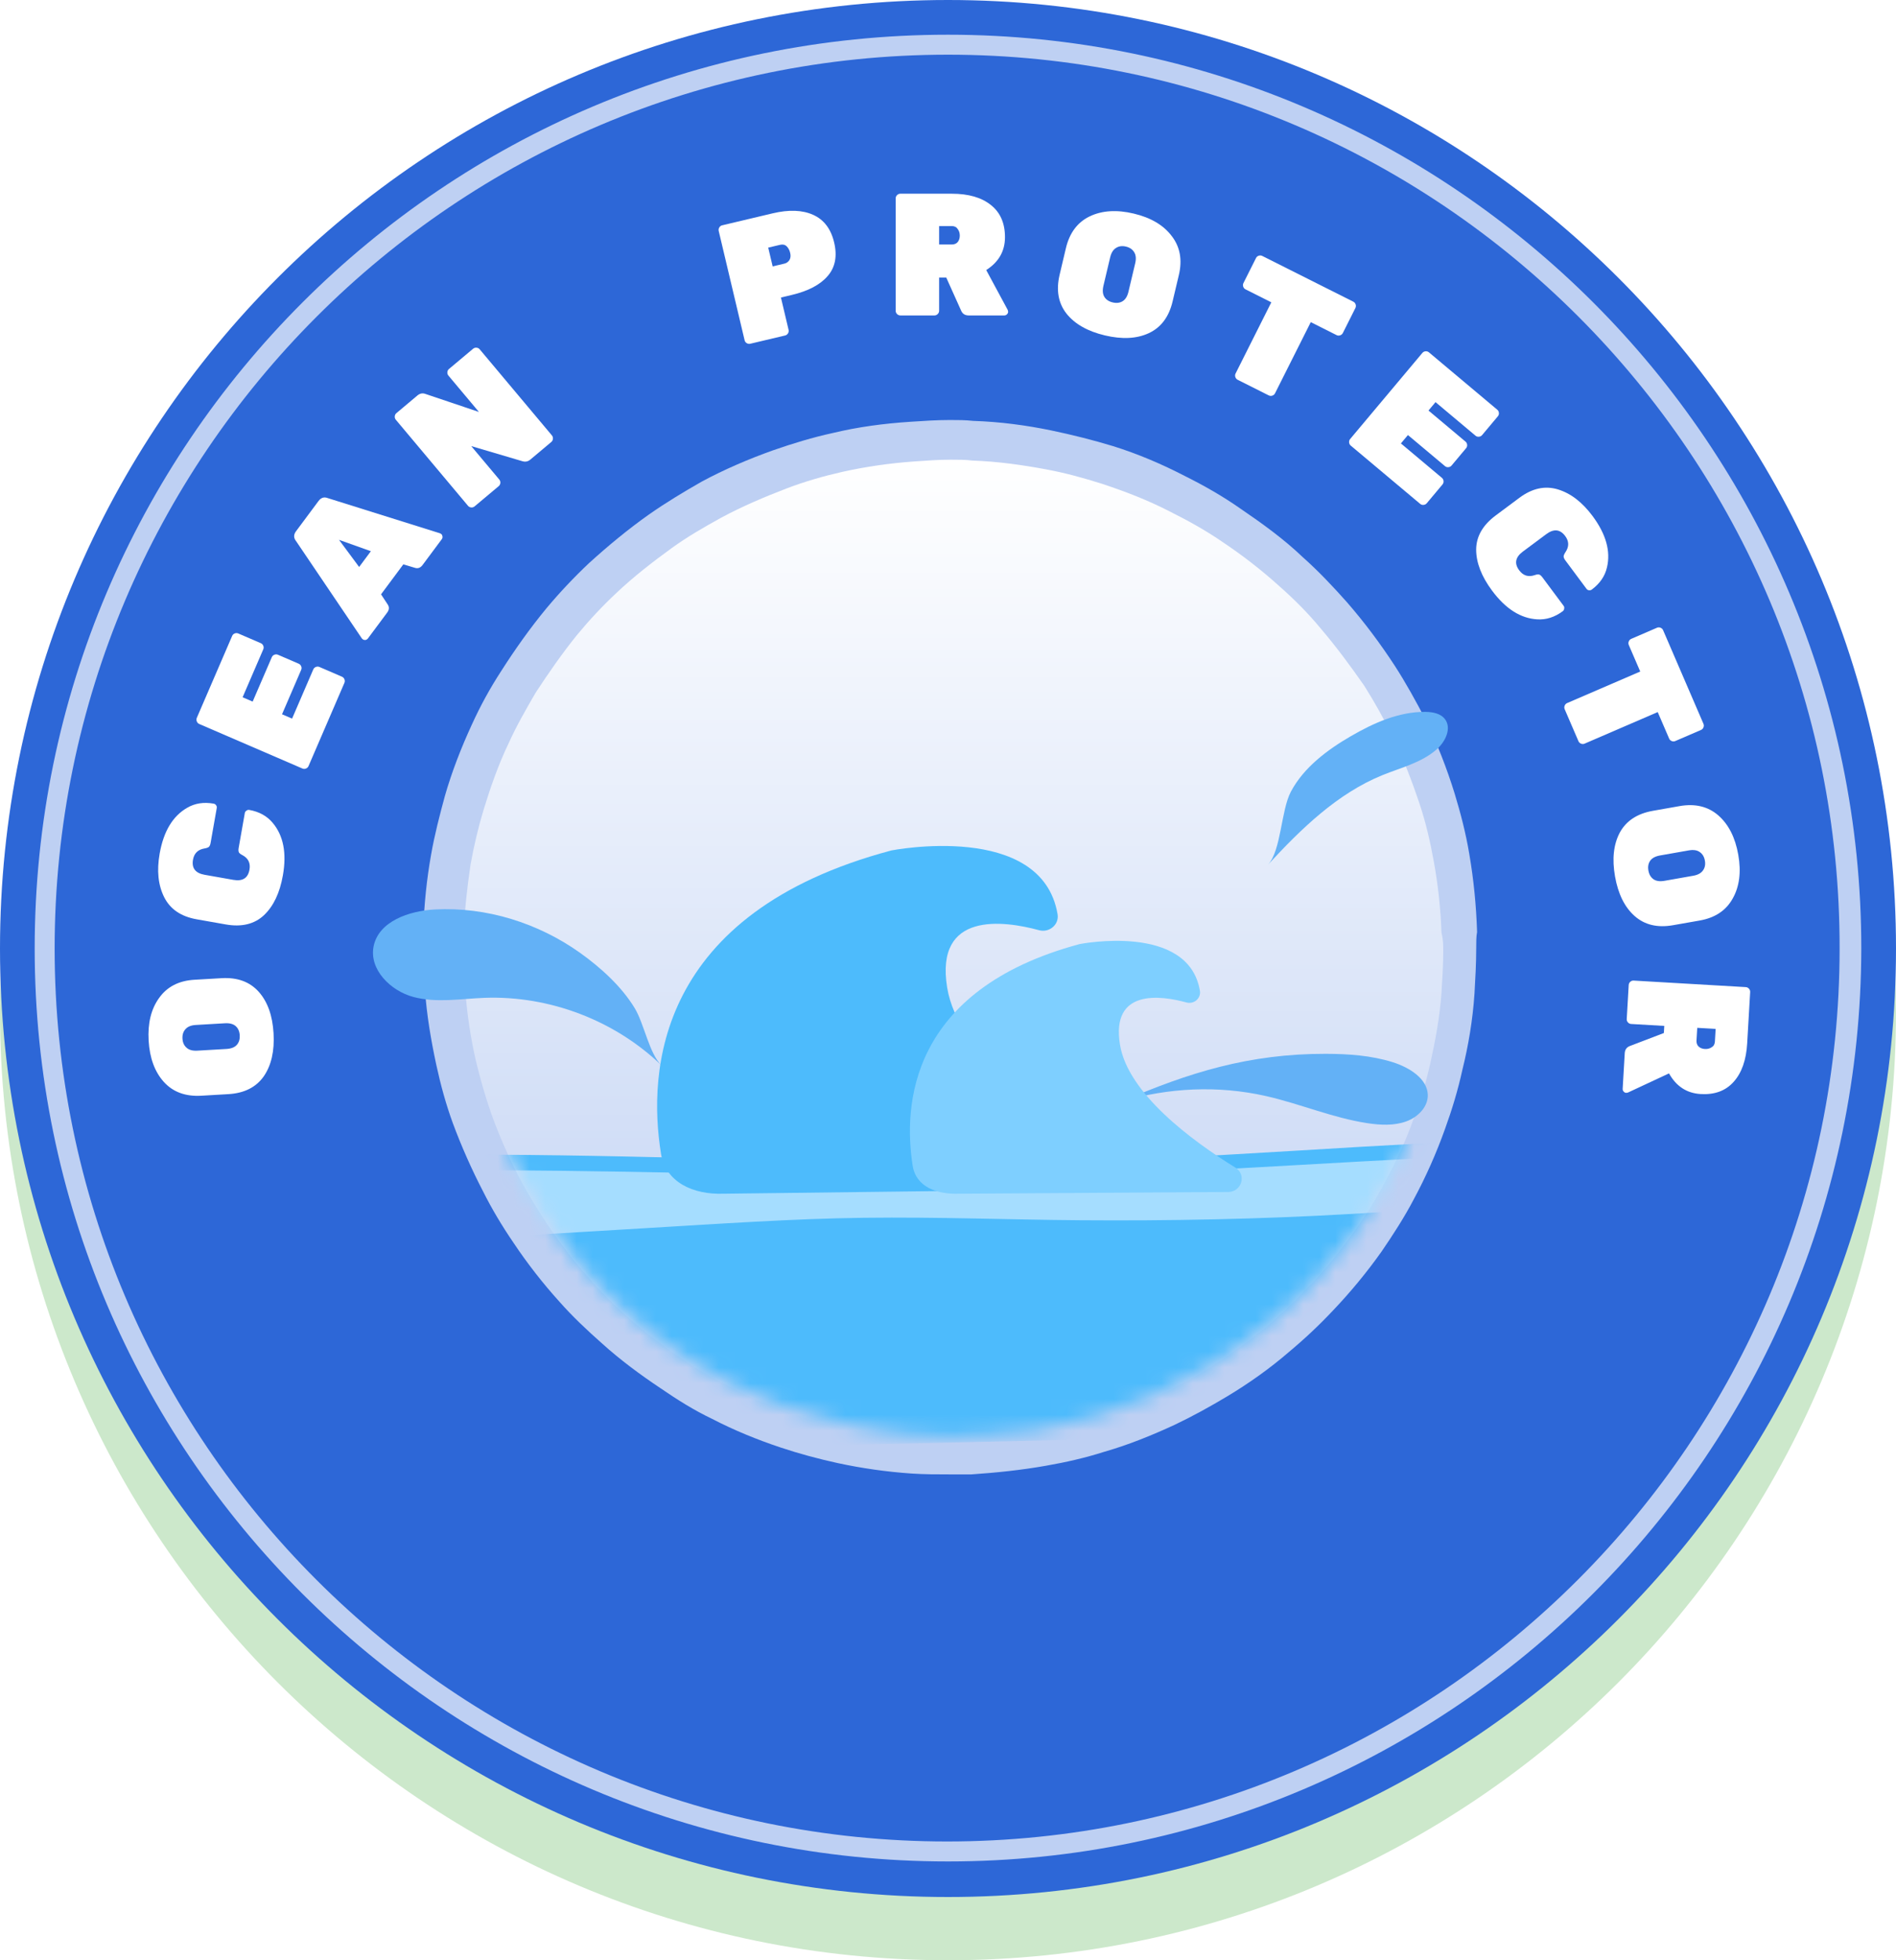 <svg width="120" height="124" viewBox="0 0 120 124" fill="none" xmlns="http://www.w3.org/2000/svg">
<g clip-path="url(#clip0_2257_83997)">
<g filter="url(#filter0_d_2257_83997)">
<path d="M60 120C93.137 120 120 93.137 120 60C120 26.863 93.137 0 60 0C26.863 0 0 26.863 0 60C0 93.137 26.863 120 60 120Z" fill="#CCE8CB"/>
</g>
<path d="M60 120C93.137 120 120 93.137 120 60C120 26.863 93.137 0 60 0C26.863 0 0 26.863 0 60C0 93.137 26.863 120 60 120Z" fill="#2D67D7"/>
<path d="M59.999 117.75C28.106 117.75 2.195 91.84 2.195 60.001C2.195 28.107 28.106 2.196 59.999 2.196C91.838 2.196 117.804 28.107 117.804 60.001C117.749 91.84 91.838 117.75 59.999 117.75ZM59.999 3.459C28.819 3.459 3.458 28.82 3.458 60.001C3.458 91.181 28.819 116.487 59.945 116.487C91.125 116.487 116.431 91.126 116.431 60.001C116.486 28.82 91.125 3.459 59.999 3.459Z" fill="#BED0F3"/>
<path d="M93.431 60C93.431 60.934 93.376 61.922 93.322 62.855C93.212 64.502 92.937 66.148 92.553 67.686C92.278 68.948 91.894 70.211 91.455 71.418C90.906 72.955 90.247 74.438 89.479 75.865C88.875 77.018 88.161 78.115 87.448 79.159C86.515 80.476 85.472 81.739 84.374 82.891C83.495 83.825 82.562 84.703 81.574 85.526C80.366 86.569 79.049 87.502 77.677 88.326C76.579 88.985 75.481 89.589 74.328 90.138C72.901 90.796 71.418 91.4 69.882 91.839C68.674 92.224 67.466 92.498 66.204 92.718C64.666 92.992 63.075 93.157 61.483 93.266C61.043 93.266 60.549 93.266 60.11 93.266C59.287 93.266 58.518 93.266 57.695 93.212C56.103 93.102 54.566 92.882 53.029 92.553C51.766 92.278 50.559 91.949 49.406 91.565C47.924 91.071 46.441 90.467 45.069 89.753C43.916 89.204 42.873 88.546 41.83 87.832C40.513 86.954 39.25 86.02 38.097 84.977C37.164 84.154 36.231 83.276 35.407 82.342C34.364 81.19 33.376 79.927 32.498 78.61C31.785 77.567 31.126 76.469 30.577 75.371C29.863 73.998 29.204 72.516 28.655 71.034C28.216 69.826 27.887 68.619 27.613 67.356C27.283 65.819 27.009 64.227 26.899 62.635C26.844 61.702 26.789 60.824 26.789 59.891C26.789 59.561 26.789 59.177 26.789 58.847C26.844 57.201 27.009 55.609 27.283 54.072C27.503 52.809 27.832 51.547 28.161 50.339C28.601 48.802 29.204 47.265 29.863 45.837C30.412 44.63 31.016 43.532 31.73 42.434C32.608 41.062 33.541 39.744 34.584 38.481C35.407 37.493 36.341 36.505 37.274 35.627C38.482 34.529 39.744 33.486 41.062 32.553C42.16 31.784 43.258 31.126 44.41 30.467C45.838 29.698 47.375 29.04 48.912 28.491C50.174 28.052 51.437 27.667 52.699 27.393C54.291 27.009 55.938 26.789 57.64 26.679C58.463 26.624 59.287 26.569 60.11 26.569C60.604 26.569 61.098 26.569 61.592 26.624C63.294 26.679 64.941 26.899 66.533 27.228C67.85 27.503 69.168 27.832 70.43 28.216C72.022 28.71 73.559 29.369 75.042 30.137C76.249 30.741 77.402 31.4 78.5 32.169C79.872 33.102 81.245 34.09 82.452 35.243C83.441 36.121 84.374 37.109 85.252 38.097C86.35 39.36 87.338 40.677 88.271 42.105C88.985 43.203 89.644 44.41 90.247 45.563C90.961 47.045 91.565 48.582 92.059 50.174C92.443 51.437 92.773 52.699 92.992 54.017C93.267 55.609 93.431 57.255 93.486 58.957C93.431 59.232 93.431 59.616 93.431 60Z" fill="#BED0F3"/>
<path d="M91.344 60.161C91.344 61.038 91.289 61.916 91.234 62.793C91.124 64.328 90.85 65.808 90.521 67.288C90.246 68.494 89.917 69.645 89.478 70.741C88.984 72.167 88.326 73.537 87.613 74.853C87.064 75.894 86.406 76.936 85.692 77.923C84.814 79.129 83.882 80.335 82.839 81.376C82.016 82.253 81.138 83.076 80.261 83.843C79.108 84.775 77.901 85.652 76.639 86.474C75.652 87.077 74.609 87.68 73.512 88.174C72.195 88.777 70.823 89.325 69.397 89.763C68.299 90.092 67.147 90.367 65.94 90.586C64.514 90.86 63.032 91.024 61.551 91.079C61.112 91.079 60.673 91.079 60.234 91.079C59.466 91.079 58.753 91.079 58.039 91.024C56.558 90.915 55.131 90.695 53.705 90.421C52.553 90.147 51.4 89.873 50.303 89.489C48.931 88.996 47.56 88.448 46.298 87.79C45.255 87.242 44.213 86.694 43.28 86.036C42.073 85.213 40.866 84.336 39.823 83.404C38.946 82.637 38.123 81.815 37.354 80.938C36.367 79.841 35.489 78.69 34.666 77.484C34.008 76.497 33.404 75.511 32.855 74.469C32.197 73.208 31.593 71.838 31.099 70.467C30.715 69.371 30.386 68.22 30.112 67.069C29.783 65.643 29.563 64.163 29.453 62.683C29.399 61.861 29.344 60.984 29.344 60.106C29.344 59.778 29.344 59.449 29.344 59.12C29.399 57.64 29.563 56.16 29.783 54.679C30.002 53.473 30.276 52.322 30.606 51.226C31.045 49.801 31.538 48.375 32.197 47.005C32.691 45.908 33.294 44.867 33.898 43.825C34.721 42.565 35.599 41.304 36.531 40.153C37.3 39.221 38.123 38.343 39 37.521C40.098 36.48 41.305 35.548 42.512 34.671C43.499 33.958 44.542 33.355 45.639 32.752C46.956 32.039 48.383 31.436 49.809 30.888C50.961 30.45 52.114 30.121 53.321 29.847C54.802 29.518 56.338 29.298 57.875 29.189C58.643 29.134 59.411 29.079 60.179 29.079C60.618 29.079 61.112 29.079 61.551 29.134C63.142 29.189 64.678 29.408 66.16 29.682C67.367 29.901 68.574 30.23 69.781 30.614C71.262 31.107 72.689 31.656 74.061 32.368C75.158 32.916 76.255 33.519 77.298 34.232C78.615 35.109 79.822 36.041 80.974 37.083C81.907 37.905 82.784 38.782 83.553 39.714C84.54 40.865 85.473 42.126 86.351 43.387C87.009 44.428 87.613 45.525 88.161 46.621C88.82 47.992 89.368 49.417 89.862 50.897C90.246 52.048 90.521 53.254 90.74 54.46C91.014 55.94 91.179 57.475 91.234 59.01C91.344 59.449 91.344 59.778 91.344 60.161Z" fill="url(#paint0_linear_2257_83997)"/>
<path d="M27.532 57.529C25.897 57.615 23.964 58.276 23.646 59.862C23.353 61.319 24.707 62.676 26.162 63.065C27.615 63.454 29.151 63.179 30.654 63.121C34.766 62.965 38.923 64.55 41.87 67.399C41.085 66.64 40.77 64.758 40.17 63.77C39.335 62.395 38.016 61.203 36.712 60.273C34.071 58.391 30.789 57.358 27.532 57.529L27.532 57.529Z" fill="#63B1F6"/>
<path d="M83.899 66.662C85.33 66.665 86.784 66.764 88.149 67.192C89.206 67.524 90.322 68.23 90.366 69.235C90.4 69.992 89.767 70.66 88.999 70.938C88.231 71.217 87.359 71.174 86.532 71.047C84.339 70.711 82.28 69.822 80.118 69.332C77.081 68.646 73.946 68.807 71.024 69.667C75.232 67.852 79.055 66.653 83.899 66.662L83.899 66.662Z" fill="#63B1F6"/>
<path d="M85.489 46.573C86.943 45.728 88.54 45.017 90.209 45.031C90.674 45.035 91.193 45.127 91.468 45.51C91.882 46.087 91.474 46.922 90.941 47.393C89.975 48.246 88.677 48.554 87.493 49.035C84.649 50.191 82.359 52.417 80.257 54.694C81.088 53.794 81.076 51.262 81.699 50.084C82.515 48.537 84.026 47.423 85.489 46.573L85.489 46.573Z" fill="#63B1F6"/>
<mask id="mask0_2257_83997" style="mask-type:alpha" maskUnits="userSpaceOnUse" x="29" y="28" width="63" height="63">
<path d="M91.282 64.319C91.158 65.187 90.979 66.048 90.801 66.908C90.475 68.412 89.992 69.838 89.455 71.257C89.012 72.412 88.522 73.505 87.93 74.528C87.237 75.869 86.387 77.132 85.491 78.333C84.798 79.286 83.995 80.224 83.146 81.099C82.101 82.168 81.002 83.23 79.817 84.113C78.874 84.864 77.883 85.553 76.901 86.188C75.622 86.947 74.296 87.644 72.924 88.279C71.855 88.735 70.732 89.184 69.57 89.517C68.173 89.927 66.73 90.274 65.248 90.506C64.109 90.676 62.923 90.783 61.69 90.829C60.231 90.897 58.733 90.85 57.25 90.694C56.813 90.631 56.376 90.569 55.939 90.507C55.174 90.397 54.464 90.296 53.761 90.14C52.302 89.821 50.913 89.402 49.531 88.927C48.422 88.493 47.314 88.057 46.276 87.522C44.98 86.838 43.691 86.101 42.528 85.27C41.567 84.579 40.607 83.889 39.771 83.105C38.685 82.119 37.607 81.079 36.701 80.009C35.935 79.124 35.232 78.193 34.591 77.216C33.763 75.99 33.051 74.726 32.402 73.415C31.886 72.344 31.425 71.282 31.025 70.173C30.548 68.831 30.141 67.389 29.843 65.962C29.615 64.822 29.45 63.635 29.339 62.457C29.213 60.999 29.204 59.503 29.303 58.022C29.365 57.2 29.434 56.324 29.558 55.456C29.605 55.13 29.651 54.804 29.698 54.479C29.961 53.021 30.334 51.579 30.762 50.145C31.151 48.983 31.587 47.882 32.069 46.843C32.708 45.495 33.401 44.154 34.25 42.891C34.896 41.875 35.644 40.93 36.392 39.985C37.39 38.853 38.442 37.73 39.533 36.723C40.43 35.909 41.373 35.158 42.364 34.469C43.603 33.593 44.937 32.843 46.263 32.146C47.347 31.581 48.47 31.132 49.648 30.691C51.059 30.172 52.565 29.778 54.063 29.438C55.272 29.168 56.465 29.006 57.706 28.906C59.227 28.791 60.788 28.792 62.333 28.902C63.106 28.956 63.878 29.011 64.643 29.12C65.08 29.183 65.572 29.253 66.001 29.37C67.578 29.65 69.076 30.085 70.513 30.567C71.683 30.956 72.839 31.453 73.987 32.004C75.392 32.703 76.735 33.449 78 34.349C79.015 35.047 80.022 35.8 80.96 36.654C82.147 37.709 83.217 38.803 84.217 39.998C85.03 40.945 85.78 41.938 86.413 42.97C87.234 44.25 87.984 45.63 88.68 47.003C89.189 48.128 89.635 49.299 90.026 50.462C90.488 51.913 90.833 53.402 91.115 54.937C91.335 56.131 91.438 57.364 91.486 58.589C91.55 60.093 91.497 61.636 91.335 63.164C91.382 63.614 91.336 63.939 91.282 64.319Z" fill="white"/>
</mask>
<g mask="url(#mask0_2257_83997)">
<g style="mix-blend-mode:multiply">
<path d="M208.18 69.654C207.632 69.703 207.095 69.747 206.556 69.786C202.199 69.708 197.525 69.756 193.033 69.879C192.067 69.906 191.097 69.938 190.113 69.972C188.649 69.956 187.169 69.951 185.681 69.981C182.703 70.039 179.816 70.135 176.932 70.305C173.341 70.52 169.881 70.781 166.453 71.051C157.799 71.398 150.399 71.399 141.902 71.303C135.553 71.234 129.06 71.403 122.758 71.771C120.19 71.921 117.673 72.092 115.172 72.267C114.891 72.259 114.617 72.247 114.335 72.237C109.098 72.051 103.687 71.855 97.856 72.009C92.483 72.153 87.33 72.47 82.192 72.78C80.627 72.874 79.043 72.968 77.445 73.058C74.155 73.241 70.807 73.399 67.424 73.475C62.105 73.593 56.859 73.546 51.825 73.443C40.929 73.219 30.18 72.765 18.438 73.271C8.935 73.683 0.476 74.476 -8.443 75.112C-14.959 75.414 -21.467 75.717 -28.041 75.967L-28.191 75.97C-33.22 76.002 -38.3 75.961 -43.354 76.161C-45.682 76.254 -47.922 76.382 -50.108 76.531C-50.154 76.532 -50.203 76.533 -50.249 76.532C-57.571 76.621 -64.836 76.634 -72.01 76.596C-75.658 76.574 -79.284 76.542 -82.896 76.503C-86.373 76.465 -89.828 76.411 -93.367 76.409C-99.65 76.406 -106.08 76.535 -112.361 76.834C-114.124 76.748 -115.928 76.673 -117.749 76.608L-117.282 95.299L210.285 87.831L209.827 69.493C209.284 69.546 208.744 69.604 208.181 69.654L208.18 69.654Z" fill="#4DBBFC"/>
</g>
<path d="M208.205 70.589C203.677 70.969 199.4 71.028 194.625 70.972C191.732 70.936 188.739 70.872 185.703 70.933C182.728 70.991 179.844 71.084 176.957 71.246C166.213 71.851 156.706 72.854 145.458 73.269C140.018 73.469 134.44 73.548 129.136 73.496C124.004 73.447 119.212 73.285 114.363 73.136C109.122 72.973 103.715 72.806 97.877 72.959C92.509 73.1 87.356 73.402 82.218 73.693C77.422 73.965 72.469 74.248 67.445 74.359C62.127 74.477 56.883 74.445 51.847 74.36C40.949 74.173 30.205 73.78 18.459 74.267C8.266 74.689 -0.721 75.516 -10.376 76.137C-15.424 76.459 -20.568 76.738 -25.952 76.806C-31.705 76.88 -37.536 76.811 -43.333 77.033C-53.882 77.433 -62.561 78.497 -72.969 78.957C-77.801 79.171 -82.473 79.242 -87.054 79.121C-91.585 79.003 -95.512 78.716 -99.494 78.469C-105.146 78.118 -111.267 77.777 -117.724 77.582L-117.635 81.135C-111.885 81.226 -106.825 81.574 -101.163 81.701C-94.691 81.844 -87.749 81.732 -81.221 81.301C-72.306 80.714 -64.472 79.787 -55.169 79.323C-51.281 79.129 -47.049 79.003 -43.37 79.139C-38.47 79.32 -33.777 79.621 -28.113 79.205C-23.269 78.85 -19.332 78.308 -14.831 77.886C-12.046 77.623 -8.72 77.359 -5.417 77.394C-0.886 77.439 1.641 77.865 4.917 78.159C8.291 78.463 12.251 78.686 16.806 78.693C25.048 78.706 33.282 78.138 41.076 77.677C45.349 77.428 50.155 77.087 54.675 77.034C59.46 76.976 63.735 77.153 68.343 77.189C73.963 77.233 79.759 77.123 85.352 76.799C90.676 76.492 95.579 76.066 100.421 75.634C108.398 74.923 116.503 74.276 125.658 74.434C135.249 74.602 143.494 75.258 153.473 75.279C159.423 75.294 164.942 75.041 170.002 74.522C173.324 74.181 176.513 73.915 180.485 74.007C182.725 74.057 184.641 74.21 186.642 74.32C188.849 74.442 191.188 74.511 193.767 74.515C199.217 74.524 205.158 74.315 209.936 73.846L209.851 70.436C209.313 70.488 208.776 70.54 208.21 70.588L208.205 70.589Z" fill="#A5DDFF"/>
</g>
<path d="M41.831 72.954C41.004 67.778 41.522 57.758 56.416 53.797C56.416 53.797 65.935 51.922 66.935 57.833C67.045 58.482 66.416 59.019 65.759 58.841C63.524 58.234 59.153 57.628 59.948 62.48C60.641 66.712 66.247 70.799 70.041 73.119C71.024 73.72 70.603 75.181 69.441 75.221L45.801 75.511C43.871 75.578 42.124 74.794 41.83 72.954L41.831 72.954Z" fill="#4DBBFC"/>
<path d="M57.764 73.741C57.166 69.954 57.541 62.62 68.326 59.721C68.326 59.721 75.219 58.349 75.944 62.675C76.023 63.15 75.567 63.543 75.092 63.413C73.473 62.969 70.308 62.525 70.883 66.076C71.385 69.173 75.445 72.164 78.192 73.862C78.904 74.302 78.6 75.371 77.758 75.401L60.702 75.511C59.304 75.561 57.977 75.088 57.764 73.741Z" fill="#7ECFFF"/>
<path d="M10.376 68.447C9.795 67.805 9.472 66.931 9.407 65.826C9.343 64.72 9.566 63.819 10.076 63.12C10.579 62.415 11.324 62.034 12.313 61.976L14.026 61.877C15.029 61.818 15.813 62.107 16.379 62.742C16.937 63.371 17.249 64.245 17.314 65.365C17.379 66.486 17.171 67.394 16.691 68.09C16.202 68.78 15.456 69.154 14.453 69.212L12.74 69.312C11.744 69.37 10.956 69.082 10.376 68.447ZM14.988 66.096C15.126 65.941 15.187 65.739 15.173 65.49C15.158 65.241 15.073 65.048 14.918 64.91C14.764 64.772 14.536 64.712 14.236 64.729L12.391 64.837C12.098 64.854 11.883 64.94 11.745 65.095C11.6 65.25 11.534 65.452 11.549 65.701C11.563 65.95 11.652 66.143 11.814 66.281C11.969 66.419 12.193 66.479 12.486 66.462L14.331 66.355C14.631 66.337 14.85 66.251 14.988 66.096Z" fill="white"/>
<path d="M12.951 55.337L14.771 55.658C15.356 55.761 15.696 55.545 15.79 55.011C15.863 54.599 15.715 54.294 15.348 54.096C15.232 54.038 15.157 53.98 15.122 53.922C15.089 53.856 15.083 53.762 15.105 53.639L15.495 51.429C15.506 51.364 15.541 51.315 15.599 51.28C15.651 51.237 15.71 51.222 15.775 51.233C16.403 51.344 16.899 51.617 17.261 52.054C17.938 52.858 18.153 53.965 17.904 55.373C17.71 56.478 17.312 57.316 16.712 57.888C16.106 58.459 15.296 58.655 14.286 58.477L12.444 58.152C11.454 57.977 10.77 57.51 10.39 56.751C10.01 55.991 9.915 55.074 10.105 53.997C10.353 52.589 10.933 51.623 11.845 51.099C12.334 50.813 12.893 50.725 13.522 50.836C13.587 50.847 13.64 50.883 13.682 50.942C13.717 50.993 13.729 51.051 13.718 51.116L13.328 53.326C13.308 53.442 13.271 53.524 13.217 53.575C13.165 53.617 13.074 53.65 12.944 53.671C12.529 53.74 12.287 53.976 12.215 54.381C12.121 54.915 12.366 55.234 12.951 55.337Z" fill="white"/>
<path d="M18.486 45.457L19.828 42.346C19.86 42.272 19.915 42.22 19.992 42.189C20.069 42.159 20.144 42.159 20.218 42.191L21.643 42.806C21.717 42.838 21.769 42.892 21.8 42.969C21.83 43.046 21.83 43.122 21.798 43.196L19.528 48.458C19.496 48.532 19.441 48.585 19.364 48.615C19.287 48.646 19.212 48.645 19.137 48.613L12.613 45.799C12.539 45.767 12.486 45.712 12.456 45.635C12.425 45.558 12.425 45.483 12.457 45.408L14.693 40.227C14.725 40.153 14.779 40.1 14.856 40.07C14.933 40.039 15.009 40.04 15.083 40.072L16.507 40.686C16.581 40.718 16.634 40.773 16.664 40.85C16.695 40.927 16.694 41.002 16.662 41.077L15.355 44.107L15.991 44.381L17.203 41.573C17.235 41.499 17.289 41.447 17.366 41.416C17.443 41.386 17.519 41.386 17.593 41.418L18.906 41.985C18.98 42.017 19.032 42.071 19.063 42.148C19.094 42.225 19.093 42.301 19.061 42.375L17.85 45.183L18.486 45.457Z" fill="white"/>
<path d="M18.736 33.605L20.161 31.69C20.319 31.478 20.514 31.418 20.748 31.51L27.842 33.733C27.864 33.74 27.896 33.759 27.937 33.79C27.972 33.816 27.995 33.865 28.006 33.937C28.015 33.998 27.999 34.056 27.96 34.109L26.745 35.741C26.613 35.917 26.454 35.977 26.268 35.921L25.528 35.699L24.116 37.596L24.54 38.241C24.648 38.404 24.636 38.573 24.505 38.75L23.29 40.382C23.25 40.435 23.198 40.469 23.132 40.484C23.064 40.488 23.013 40.478 22.977 40.451C22.936 40.421 22.909 40.396 22.896 40.377L18.731 34.218C18.577 34.021 18.578 33.816 18.736 33.605ZM22.73 35.865L23.473 34.868L21.457 34.149L22.73 35.865Z" fill="white"/>
<path d="M28.417 23.34L29.942 22.061C30.004 22.009 30.076 21.986 30.159 21.994C30.242 22.001 30.309 22.035 30.361 22.097L34.929 27.541C34.98 27.602 35.003 27.675 34.995 27.757C34.988 27.84 34.954 27.907 34.892 27.959L33.561 29.076C33.414 29.199 33.245 29.231 33.053 29.172L29.825 28.219L31.6 30.334C31.652 30.395 31.674 30.468 31.667 30.55C31.66 30.633 31.625 30.7 31.564 30.752L30.038 32.032C29.977 32.084 29.904 32.106 29.822 32.099C29.739 32.092 29.672 32.057 29.62 31.995L25.052 26.552C25 26.49 24.978 26.418 24.985 26.335C24.992 26.252 25.027 26.185 25.089 26.133L26.42 25.016C26.578 24.884 26.747 24.852 26.928 24.92L30.311 26.059L28.381 23.759C28.329 23.697 28.306 23.625 28.314 23.542C28.321 23.459 28.355 23.392 28.417 23.34Z" fill="white"/>
<path d="M45.709 14.252L48.899 13.496C49.926 13.252 50.781 13.283 51.464 13.589C52.147 13.894 52.591 14.479 52.795 15.342C53 16.205 52.862 16.913 52.382 17.463C51.91 18.012 51.156 18.41 50.121 18.655L49.426 18.82L49.91 20.864C49.929 20.943 49.916 21.017 49.873 21.088C49.829 21.159 49.768 21.203 49.69 21.222L47.485 21.744C47.406 21.763 47.332 21.75 47.261 21.707C47.19 21.663 47.146 21.602 47.127 21.524L45.488 14.609C45.47 14.531 45.482 14.456 45.526 14.386C45.569 14.315 45.63 14.27 45.709 14.252ZM48.621 15.664L48.903 16.852L49.652 16.675C49.78 16.644 49.884 16.571 49.962 16.454C50.038 16.331 50.055 16.18 50.012 16.002C49.97 15.823 49.895 15.683 49.788 15.58C49.681 15.477 49.542 15.446 49.37 15.487L48.621 15.664Z" fill="white"/>
<path d="M63.772 19.591C63.794 19.635 63.804 19.683 63.804 19.734C63.804 19.785 63.779 19.837 63.727 19.888C63.684 19.932 63.629 19.954 63.562 19.954H61.307C61.08 19.954 60.922 19.855 60.834 19.657L59.889 17.556H59.438V19.657C59.438 19.738 59.408 19.807 59.349 19.866C59.291 19.925 59.221 19.954 59.141 19.954H56.984C56.904 19.954 56.834 19.925 56.776 19.866C56.717 19.807 56.688 19.738 56.688 19.657V12.551C56.688 12.47 56.717 12.401 56.776 12.342C56.834 12.283 56.904 12.254 56.984 12.254H60.24C61.297 12.254 62.121 12.492 62.715 12.969C63.309 13.438 63.606 14.117 63.606 15.004C63.606 15.884 63.211 16.577 62.419 17.083L63.772 19.591ZM59.438 14.3V15.466H60.24C60.402 15.466 60.526 15.415 60.614 15.312C60.703 15.202 60.746 15.066 60.746 14.905C60.746 14.744 60.703 14.604 60.614 14.487C60.534 14.362 60.409 14.3 60.24 14.3H59.438Z" fill="white"/>
<path d="M68.968 13.687C69.75 13.314 70.679 13.255 71.757 13.511C72.834 13.766 73.634 14.238 74.157 14.928C74.688 15.611 74.839 16.435 74.611 17.398L74.215 19.068C73.984 20.045 73.482 20.714 72.711 21.074C71.949 21.428 71.022 21.476 69.93 21.217C68.838 20.959 68.028 20.499 67.499 19.838C66.978 19.172 66.834 18.351 67.066 17.373L67.461 15.703C67.691 14.733 68.193 14.061 68.968 13.687ZM69.897 18.779C70.006 18.956 70.182 19.073 70.425 19.13C70.667 19.188 70.877 19.162 71.053 19.053C71.23 18.944 71.353 18.744 71.422 18.451L71.849 16.653C71.916 16.367 71.895 16.136 71.787 15.96C71.68 15.776 71.504 15.655 71.262 15.598C71.019 15.54 70.809 15.57 70.631 15.686C70.454 15.795 70.332 15.992 70.264 16.277L69.838 18.076C69.769 18.368 69.789 18.603 69.897 18.779Z" fill="white"/>
<path d="M79.892 16.191L85.653 19.084C85.725 19.12 85.774 19.178 85.8 19.256C85.826 19.335 85.821 19.41 85.785 19.483L84.99 21.065C84.954 21.137 84.896 21.186 84.818 21.212C84.739 21.239 84.663 21.233 84.591 21.197L82.96 20.378L80.698 24.88C80.662 24.952 80.605 25.001 80.526 25.027C80.447 25.053 80.372 25.048 80.3 25.012L78.334 24.025C78.262 23.988 78.213 23.931 78.186 23.852C78.16 23.773 78.165 23.698 78.202 23.626L80.463 19.124L78.831 18.304C78.759 18.268 78.71 18.211 78.684 18.132C78.658 18.053 78.663 17.978 78.699 17.906L79.494 16.323C79.53 16.251 79.587 16.202 79.666 16.176C79.745 16.15 79.82 16.155 79.892 16.191Z" fill="white"/>
<path d="M88.665 28.05L91.26 30.228C91.322 30.28 91.356 30.347 91.364 30.43C91.371 30.513 91.348 30.585 91.296 30.647L90.3 31.835C90.248 31.897 90.18 31.931 90.098 31.938C90.015 31.946 89.943 31.923 89.881 31.871L85.491 28.188C85.429 28.136 85.395 28.069 85.387 27.986C85.38 27.903 85.403 27.831 85.454 27.769L90.022 22.326C90.074 22.264 90.141 22.229 90.224 22.222C90.306 22.215 90.379 22.237 90.44 22.289L94.763 25.916C94.825 25.968 94.859 26.035 94.867 26.118C94.874 26.201 94.852 26.273 94.8 26.335L93.803 27.523C93.751 27.585 93.684 27.619 93.601 27.626C93.518 27.634 93.446 27.611 93.384 27.559L90.856 25.438L90.411 25.969L92.754 27.935C92.815 27.987 92.85 28.054 92.857 28.137C92.864 28.219 92.842 28.291 92.79 28.353L91.871 29.449C91.819 29.51 91.752 29.545 91.669 29.552C91.587 29.559 91.514 29.537 91.453 29.485L89.11 27.52L88.665 28.05Z" fill="white"/>
<path d="M97.864 33.79L96.382 34.893C95.906 35.248 95.829 35.643 96.153 36.078C96.403 36.413 96.726 36.516 97.123 36.385C97.245 36.34 97.338 36.325 97.404 36.34C97.475 36.361 97.547 36.421 97.621 36.521L98.962 38.321C99.001 38.374 99.013 38.434 98.998 38.499C98.994 38.567 98.965 38.62 98.912 38.66C98.4 39.041 97.861 39.213 97.295 39.178C96.245 39.118 95.293 38.515 94.439 37.368C93.769 36.468 93.432 35.604 93.428 34.775C93.429 33.942 93.842 33.219 94.665 32.606L96.165 31.489C96.971 30.889 97.781 30.712 98.594 30.956C99.407 31.201 100.14 31.762 100.792 32.638C101.646 33.785 101.951 34.87 101.707 35.893C101.579 36.446 101.259 36.913 100.747 37.294C100.694 37.333 100.632 37.347 100.56 37.337C100.498 37.328 100.448 37.297 100.409 37.244L99.069 35.444C98.999 35.35 98.964 35.266 98.964 35.193C98.969 35.125 99.008 35.037 99.081 34.927C99.316 34.579 99.31 34.24 99.065 33.91C98.741 33.475 98.341 33.435 97.864 33.79Z" fill="white"/>
<path d="M105.26 39.865L107.813 45.784C107.845 45.858 107.846 45.934 107.815 46.011C107.785 46.088 107.732 46.143 107.658 46.175L106.032 46.876C105.958 46.908 105.882 46.909 105.805 46.878C105.728 46.847 105.674 46.795 105.642 46.721L104.919 45.044L100.293 47.04C100.218 47.072 100.143 47.072 100.066 47.042C99.989 47.011 99.934 46.959 99.902 46.885L99.031 44.865C98.999 44.791 98.998 44.715 99.029 44.638C99.059 44.561 99.112 44.506 99.186 44.474L103.812 42.479L103.089 40.802C103.057 40.728 103.056 40.653 103.087 40.575C103.117 40.498 103.17 40.444 103.244 40.412L104.87 39.71C104.944 39.678 105.02 39.678 105.097 39.708C105.174 39.739 105.228 39.791 105.26 39.865Z" fill="white"/>
<path d="M108.751 51.577C109.403 52.147 109.825 52.977 110.017 54.068C110.209 55.158 110.092 56.08 109.667 56.833C109.249 57.591 108.553 58.057 107.578 58.229L105.888 58.526C104.899 58.701 104.086 58.505 103.451 57.94C102.823 57.38 102.412 56.548 102.217 55.443C102.022 54.338 102.123 53.412 102.52 52.664C102.926 51.923 103.623 51.465 104.612 51.29L106.302 50.992C107.285 50.819 108.101 51.014 108.751 51.577ZM104.443 54.447C104.324 54.617 104.286 54.825 104.33 55.071C104.373 55.316 104.48 55.498 104.649 55.617C104.819 55.736 105.052 55.77 105.348 55.718L107.168 55.397C107.457 55.346 107.661 55.235 107.78 55.066C107.906 54.894 107.948 54.686 107.904 54.44C107.861 54.195 107.751 54.013 107.574 53.895C107.404 53.776 107.175 53.742 106.886 53.794L105.066 54.114C104.77 54.167 104.562 54.278 104.443 54.447Z" fill="white"/>
<path d="M103.051 69.104C103.005 69.124 102.957 69.132 102.906 69.129C102.855 69.126 102.805 69.097 102.757 69.043C102.715 68.997 102.697 68.941 102.7 68.875L102.832 66.624C102.845 66.397 102.953 66.245 103.156 66.168L105.308 65.346L105.334 64.896L103.237 64.774C103.156 64.769 103.088 64.736 103.033 64.674C102.978 64.612 102.953 64.541 102.958 64.46L103.083 62.308C103.088 62.227 103.121 62.159 103.183 62.104C103.245 62.049 103.316 62.024 103.397 62.029L110.491 62.442C110.571 62.446 110.639 62.48 110.694 62.542C110.749 62.604 110.775 62.675 110.77 62.755L110.581 66.006C110.519 67.06 110.233 67.87 109.723 68.435C109.22 69.001 108.525 69.258 107.639 69.206C106.761 69.155 106.092 68.72 105.633 67.9L103.051 69.104ZM108.585 65.085L107.421 65.018L107.374 65.819C107.365 65.98 107.409 66.108 107.506 66.201C107.611 66.296 107.744 66.348 107.905 66.357C108.066 66.366 108.207 66.331 108.33 66.249C108.459 66.176 108.528 66.055 108.538 65.887L108.585 65.085Z" fill="white"/>
</g>
<defs>
<filter id="filter0_d_2257_83997" x="-3" y="0" width="126" height="127" filterUnits="userSpaceOnUse" color-interpolation-filters="sRGB">
<feFlood flood-opacity="0" result="BackgroundImageFix"/>
<feColorMatrix in="SourceAlpha" type="matrix" values="0 0 0 0 0 0 0 0 0 0 0 0 0 0 0 0 0 0 127 0" result="hardAlpha"/>
<feMorphology radius="3" operator="dilate" in="SourceAlpha" result="effect1_dropShadow_2257_83997"/>
<feOffset dy="4"/>
<feColorMatrix type="matrix" values="0 0 0 0 0.129 0 0 0 0 0.129 0 0 0 0 0.129 0 0 0 0.2 0"/>
<feBlend mode="normal" in2="BackgroundImageFix" result="effect1_dropShadow_2257_83997"/>
<feBlend mode="normal" in="SourceGraphic" in2="effect1_dropShadow_2257_83997" result="shape"/>
</filter>
<linearGradient id="paint0_linear_2257_83997" x1="60.344" y1="29.079" x2="60.344" y2="91.079" gradientUnits="userSpaceOnUse">
<stop stop-color="white"/>
<stop offset="1" stop-color="white" stop-opacity="0"/>
</linearGradient>
<clipPath id="clip0_2257_83997">
<rect width="120" height="124" fill="white"/>
</clipPath>
</defs>
</svg>
